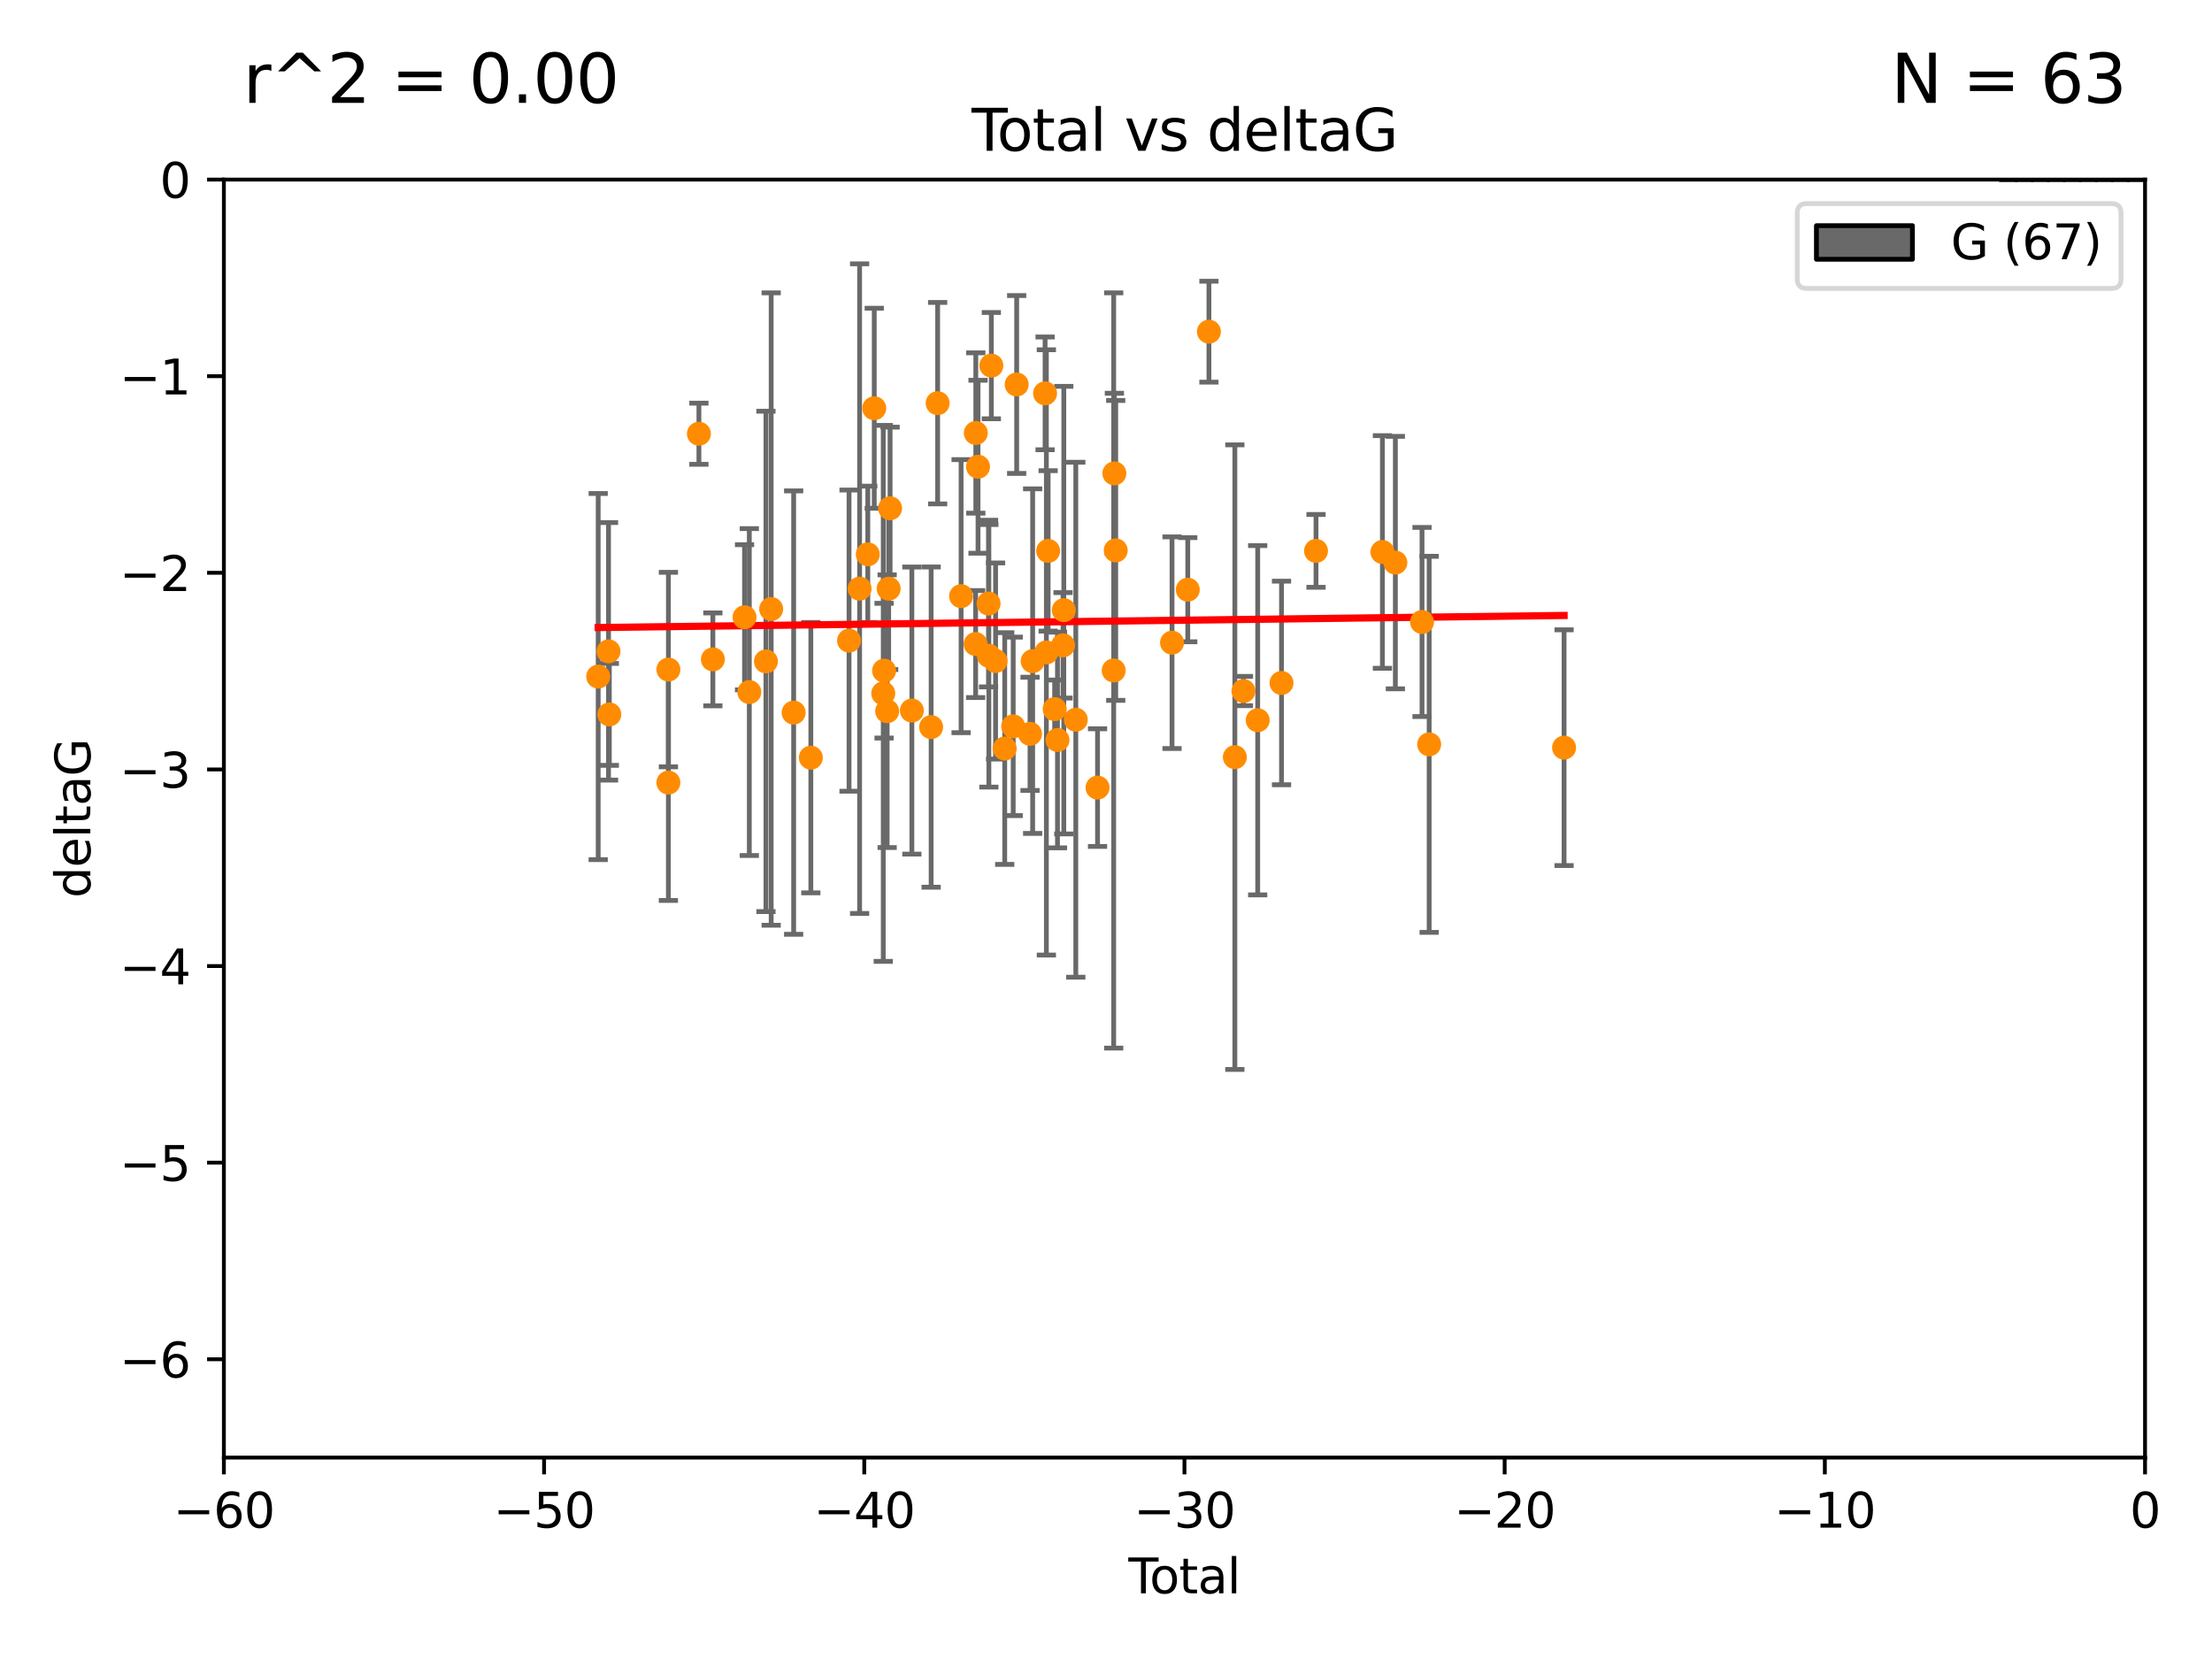 <?xml version="1.0" encoding="utf-8" standalone="no"?>
<!DOCTYPE svg PUBLIC "-//W3C//DTD SVG 1.1//EN"
  "http://www.w3.org/Graphics/SVG/1.1/DTD/svg11.dtd">
<svg xmlns:xlink="http://www.w3.org/1999/xlink" width="460.8pt" height="345.6pt" viewBox="0 0 460.8 345.6" xmlns="http://www.w3.org/2000/svg" version="1.1">
 <defs>
  <style type="text/css">*{stroke-linejoin: round; stroke-linecap: butt}</style>
 </defs>
 <g id="figure_1">
  <g id="patch_1">
   <path d="M 0 345.6 
L 460.8 345.6 
L 460.8 0 
L 0 0 
z
" style="fill: #ffffff"/>
  </g>
  <g id="axes_1">
   <g id="patch_2">
    <path d="M 46.64 303.64 
L 446.85 303.64 
L 446.85 37.411 
L 46.64 37.411 
z
" style="fill: #ffffff"/>
   </g>
   <g id="patch_3">
    <path d="M 416.675 37.411 
L 420.01 37.411 
L 420.01 37.411 
L 416.675 37.411 
z
" clip-path="url(#p32c81d3635)" style="fill: #696969; stroke: #000000; stroke-linejoin: miter"/>
   </g>
   <g id="patch_4">
    <path d="M 420.01 37.411 
L 423.345 37.411 
L 423.345 -1150.379 
L 420.01 -1150.379 
z
" clip-path="url(#p32c81d3635)" style="fill: #696969; stroke: #000000; stroke-linejoin: miter"/>
   </g>
   <g id="patch_5">
    <path d="M 423.345 37.411 
L 426.68 37.411 
L 426.68 -495.046 
L 423.345 -495.046 
z
" clip-path="url(#p32c81d3635)" style="fill: #696969; stroke: #000000; stroke-linejoin: miter"/>
   </g>
   <g id="patch_6">
    <path d="M 426.68 37.411 
L 430.015 37.411 
L 430.015 -249.297 
L 426.68 -249.297 
z
" clip-path="url(#p32c81d3635)" style="fill: #696969; stroke: #000000; stroke-linejoin: miter"/>
   </g>
   <g id="patch_7">
    <path d="M 430.015 37.411 
L 433.35 37.411 
L 433.35 -208.338 
L 430.015 -208.338 
z
" clip-path="url(#p32c81d3635)" style="fill: #696969; stroke: #000000; stroke-linejoin: miter"/>
   </g>
   <g id="patch_8">
    <path d="M 433.35 37.411 
L 436.685 37.411 
L 436.685 -85.464 
L 433.35 -85.464 
z
" clip-path="url(#p32c81d3635)" style="fill: #696969; stroke: #000000; stroke-linejoin: miter"/>
   </g>
   <g id="patch_9">
    <path d="M 436.685 37.411 
L 440.02 37.411 
L 440.02 -126.422 
L 436.685 -126.422 
z
" clip-path="url(#p32c81d3635)" style="fill: #696969; stroke: #000000; stroke-linejoin: miter"/>
   </g>
   <g id="patch_10">
    <path d="M 440.02 37.411 
L 443.355 37.411 
L 443.355 -44.505 
L 440.02 -44.505 
z
" clip-path="url(#p32c81d3635)" style="fill: #696969; stroke: #000000; stroke-linejoin: miter"/>
   </g>
   <g id="patch_11">
    <path d="M 443.355 37.411 
L 446.691 37.411 
L 446.691 -85.464 
L 443.355 -85.464 
z
" clip-path="url(#p32c81d3635)" style="fill: #696969; stroke: #000000; stroke-linejoin: miter"/>
   </g>
   <g id="PathCollection_1">
    <defs>
     <path id="mf6cf3f7c87" d="M 0 1.118 
C 0.297 1.118 0.581 1 0.791 0.791 
C 1 0.581 1.118 0.297 1.118 0 
C 1.118 -0.297 1 -0.581 0.791 -0.791 
C 0.581 -1 0.297 -1.118 0 -1.118 
C -0.297 -1.118 -0.581 -1 -0.791 -0.791 
C -1 -0.581 -1.118 -0.297 -1.118 0 
C -1.118 0.297 -1 0.581 -0.791 0.791 
C -0.581 1 -0.297 1.118 0 1.118 
z
" style="stroke: #ff8c00"/>
    </defs>
    <g clip-path="url(#p32c81d3635)">
     <use xlink:href="#mf6cf3f7c87" x="124.615" y="140.944" style="fill: #ff8c00; stroke: #ff8c00"/>
     <use xlink:href="#mf6cf3f7c87" x="126.767" y="135.686" style="fill: #ff8c00; stroke: #ff8c00"/>
     <use xlink:href="#mf6cf3f7c87" x="126.935" y="148.823" style="fill: #ff8c00; stroke: #ff8c00"/>
     <use xlink:href="#mf6cf3f7c87" x="139.238" y="163.027" style="fill: #ff8c00; stroke: #ff8c00"/>
     <use xlink:href="#mf6cf3f7c87" x="139.241" y="139.482" style="fill: #ff8c00; stroke: #ff8c00"/>
     <use xlink:href="#mf6cf3f7c87" x="145.596" y="90.356" style="fill: #ff8c00; stroke: #ff8c00"/>
     <use xlink:href="#mf6cf3f7c87" x="148.505" y="137.361" style="fill: #ff8c00; stroke: #ff8c00"/>
     <use xlink:href="#mf6cf3f7c87" x="155.1" y="128.589" style="fill: #ff8c00; stroke: #ff8c00"/>
     <use xlink:href="#mf6cf3f7c87" x="156.096" y="144.168" style="fill: #ff8c00; stroke: #ff8c00"/>
     <use xlink:href="#mf6cf3f7c87" x="159.559" y="137.783" style="fill: #ff8c00; stroke: #ff8c00"/>
     <use xlink:href="#mf6cf3f7c87" x="160.651" y="126.872" style="fill: #ff8c00; stroke: #ff8c00"/>
     <use xlink:href="#mf6cf3f7c87" x="165.332" y="148.445" style="fill: #ff8c00; stroke: #ff8c00"/>
     <use xlink:href="#mf6cf3f7c87" x="168.912" y="157.835" style="fill: #ff8c00; stroke: #ff8c00"/>
     <use xlink:href="#mf6cf3f7c87" x="176.872" y="133.454" style="fill: #ff8c00; stroke: #ff8c00"/>
     <use xlink:href="#mf6cf3f7c87" x="179.071" y="122.627" style="fill: #ff8c00; stroke: #ff8c00"/>
     <use xlink:href="#mf6cf3f7c87" x="180.778" y="115.476" style="fill: #ff8c00; stroke: #ff8c00"/>
     <use xlink:href="#mf6cf3f7c87" x="182.122" y="85.045" style="fill: #ff8c00; stroke: #ff8c00"/>
     <use xlink:href="#mf6cf3f7c87" x="183.999" y="144.443" style="fill: #ff8c00; stroke: #ff8c00"/>
     <use xlink:href="#mf6cf3f7c87" x="184.171" y="139.714" style="fill: #ff8c00; stroke: #ff8c00"/>
     <use xlink:href="#mf6cf3f7c87" x="184.812" y="148.158" style="fill: #ff8c00; stroke: #ff8c00"/>
     <use xlink:href="#mf6cf3f7c87" x="185.126" y="122.636" style="fill: #ff8c00; stroke: #ff8c00"/>
     <use xlink:href="#mf6cf3f7c87" x="185.422" y="105.883" style="fill: #ff8c00; stroke: #ff8c00"/>
     <use xlink:href="#mf6cf3f7c87" x="189.957" y="148.023" style="fill: #ff8c00; stroke: #ff8c00"/>
     <use xlink:href="#mf6cf3f7c87" x="193.973" y="151.468" style="fill: #ff8c00; stroke: #ff8c00"/>
     <use xlink:href="#mf6cf3f7c87" x="195.329" y="83.988" style="fill: #ff8c00; stroke: #ff8c00"/>
     <use xlink:href="#mf6cf3f7c87" x="200.215" y="124.187" style="fill: #ff8c00; stroke: #ff8c00"/>
     <use xlink:href="#mf6cf3f7c87" x="203.244" y="134.166" style="fill: #ff8c00; stroke: #ff8c00"/>
     <use xlink:href="#mf6cf3f7c87" x="203.279" y="90.2" style="fill: #ff8c00; stroke: #ff8c00"/>
     <use xlink:href="#mf6cf3f7c87" x="203.742" y="97.228" style="fill: #ff8c00; stroke: #ff8c00"/>
     <use xlink:href="#mf6cf3f7c87" x="205.934" y="125.733" style="fill: #ff8c00; stroke: #ff8c00"/>
     <use xlink:href="#mf6cf3f7c87" x="206" y="136.616" style="fill: #ff8c00; stroke: #ff8c00"/>
     <use xlink:href="#mf6cf3f7c87" x="206.515" y="76.167" style="fill: #ff8c00; stroke: #ff8c00"/>
     <use xlink:href="#mf6cf3f7c87" x="207.399" y="137.699" style="fill: #ff8c00; stroke: #ff8c00"/>
     <use xlink:href="#mf6cf3f7c87" x="209.301" y="155.934" style="fill: #ff8c00; stroke: #ff8c00"/>
     <use xlink:href="#mf6cf3f7c87" x="211.068" y="151.313" style="fill: #ff8c00; stroke: #ff8c00"/>
     <use xlink:href="#mf6cf3f7c87" x="211.791" y="80.094" style="fill: #ff8c00; stroke: #ff8c00"/>
     <use xlink:href="#mf6cf3f7c87" x="214.574" y="152.872" style="fill: #ff8c00; stroke: #ff8c00"/>
     <use xlink:href="#mf6cf3f7c87" x="215.119" y="137.728" style="fill: #ff8c00; stroke: #ff8c00"/>
     <use xlink:href="#mf6cf3f7c87" x="217.709" y="81.947" style="fill: #ff8c00; stroke: #ff8c00"/>
     <use xlink:href="#mf6cf3f7c87" x="217.978" y="135.909" style="fill: #ff8c00; stroke: #ff8c00"/>
     <use xlink:href="#mf6cf3f7c87" x="218.346" y="114.764" style="fill: #ff8c00; stroke: #ff8c00"/>
     <use xlink:href="#mf6cf3f7c87" x="219.703" y="147.722" style="fill: #ff8c00; stroke: #ff8c00"/>
     <use xlink:href="#mf6cf3f7c87" x="220.294" y="154.155" style="fill: #ff8c00; stroke: #ff8c00"/>
     <use xlink:href="#mf6cf3f7c87" x="221.45" y="134.434" style="fill: #ff8c00; stroke: #ff8c00"/>
     <use xlink:href="#mf6cf3f7c87" x="221.608" y="127.102" style="fill: #ff8c00; stroke: #ff8c00"/>
     <use xlink:href="#mf6cf3f7c87" x="224.109" y="149.934" style="fill: #ff8c00; stroke: #ff8c00"/>
     <use xlink:href="#mf6cf3f7c87" x="228.638" y="164.072" style="fill: #ff8c00; stroke: #ff8c00"/>
     <use xlink:href="#mf6cf3f7c87" x="232.003" y="139.672" style="fill: #ff8c00; stroke: #ff8c00"/>
     <use xlink:href="#mf6cf3f7c87" x="232.144" y="98.614" style="fill: #ff8c00; stroke: #ff8c00"/>
     <use xlink:href="#mf6cf3f7c87" x="232.427" y="114.66" style="fill: #ff8c00; stroke: #ff8c00"/>
     <use xlink:href="#mf6cf3f7c87" x="244.154" y="133.882" style="fill: #ff8c00; stroke: #ff8c00"/>
     <use xlink:href="#mf6cf3f7c87" x="247.434" y="122.845" style="fill: #ff8c00; stroke: #ff8c00"/>
     <use xlink:href="#mf6cf3f7c87" x="251.841" y="69.093" style="fill: #ff8c00; stroke: #ff8c00"/>
     <use xlink:href="#mf6cf3f7c87" x="257.243" y="157.729" style="fill: #ff8c00; stroke: #ff8c00"/>
     <use xlink:href="#mf6cf3f7c87" x="259.034" y="143.954" style="fill: #ff8c00; stroke: #ff8c00"/>
     <use xlink:href="#mf6cf3f7c87" x="262.001" y="150.038" style="fill: #ff8c00; stroke: #ff8c00"/>
     <use xlink:href="#mf6cf3f7c87" x="266.964" y="142.274" style="fill: #ff8c00; stroke: #ff8c00"/>
     <use xlink:href="#mf6cf3f7c87" x="274.148" y="114.763" style="fill: #ff8c00; stroke: #ff8c00"/>
     <use xlink:href="#mf6cf3f7c87" x="287.981" y="114.987" style="fill: #ff8c00; stroke: #ff8c00"/>
     <use xlink:href="#mf6cf3f7c87" x="290.681" y="117.198" style="fill: #ff8c00; stroke: #ff8c00"/>
     <use xlink:href="#mf6cf3f7c87" x="296.234" y="129.571" style="fill: #ff8c00; stroke: #ff8c00"/>
     <use xlink:href="#mf6cf3f7c87" x="297.72" y="155.059" style="fill: #ff8c00; stroke: #ff8c00"/>
     <use xlink:href="#mf6cf3f7c87" x="325.824" y="155.752" style="fill: #ff8c00; stroke: #ff8c00"/>
    </g>
   </g>
   <g id="matplotlib.axis_1">
    <g id="xtick_1">
     <g id="line2d_1">
      <defs>
       <path id="m89ce01f55c" d="M 0 0 
L 0 3.5 
" style="stroke: #000000; stroke-width: 0.8"/>
      </defs>
      <g>
       <use xlink:href="#m89ce01f55c" x="46.64" y="303.64" style="stroke: #000000; stroke-width: 0.8"/>
      </g>
     </g>
     <g id="text_1">
      <!-- −60 -->
      <g transform="translate(36.088 318.238)scale(0.1 -0.1)">
       <defs>
        <path id="DejaVuSans-2212" d="M 678 2272 
L 4684 2272 
L 4684 1741 
L 678 1741 
L 678 2272 
z
" transform="scale(0.016)"/>
        <path id="DejaVuSans-36" d="M 2113 2584 
Q 1688 2584 1439 2293 
Q 1191 2003 1191 1497 
Q 1191 994 1439 701 
Q 1688 409 2113 409 
Q 2538 409 2786 701 
Q 3034 994 3034 1497 
Q 3034 2003 2786 2293 
Q 2538 2584 2113 2584 
z
M 3366 4563 
L 3366 3988 
Q 3128 4100 2886 4159 
Q 2644 4219 2406 4219 
Q 1781 4219 1451 3797 
Q 1122 3375 1075 2522 
Q 1259 2794 1537 2939 
Q 1816 3084 2150 3084 
Q 2853 3084 3261 2657 
Q 3669 2231 3669 1497 
Q 3669 778 3244 343 
Q 2819 -91 2113 -91 
Q 1303 -91 875 529 
Q 447 1150 447 2328 
Q 447 3434 972 4092 
Q 1497 4750 2381 4750 
Q 2619 4750 2861 4703 
Q 3103 4656 3366 4563 
z
" transform="scale(0.016)"/>
        <path id="DejaVuSans-30" d="M 2034 4250 
Q 1547 4250 1301 3770 
Q 1056 3291 1056 2328 
Q 1056 1369 1301 889 
Q 1547 409 2034 409 
Q 2525 409 2770 889 
Q 3016 1369 3016 2328 
Q 3016 3291 2770 3770 
Q 2525 4250 2034 4250 
z
M 2034 4750 
Q 2819 4750 3233 4129 
Q 3647 3509 3647 2328 
Q 3647 1150 3233 529 
Q 2819 -91 2034 -91 
Q 1250 -91 836 529 
Q 422 1150 422 2328 
Q 422 3509 836 4129 
Q 1250 4750 2034 4750 
z
" transform="scale(0.016)"/>
       </defs>
       <use xlink:href="#DejaVuSans-2212"/>
       <use xlink:href="#DejaVuSans-36" x="83.789"/>
       <use xlink:href="#DejaVuSans-30" x="147.412"/>
      </g>
     </g>
    </g>
    <g id="xtick_2">
     <g id="line2d_2">
      <g>
       <use xlink:href="#m89ce01f55c" x="113.342" y="303.64" style="stroke: #000000; stroke-width: 0.8"/>
      </g>
     </g>
     <g id="text_2">
      <!-- −50 -->
      <g transform="translate(102.789 318.238)scale(0.1 -0.1)">
       <defs>
        <path id="DejaVuSans-35" d="M 691 4666 
L 3169 4666 
L 3169 4134 
L 1269 4134 
L 1269 2991 
Q 1406 3038 1543 3061 
Q 1681 3084 1819 3084 
Q 2600 3084 3056 2656 
Q 3513 2228 3513 1497 
Q 3513 744 3044 326 
Q 2575 -91 1722 -91 
Q 1428 -91 1123 -41 
Q 819 9 494 109 
L 494 744 
Q 775 591 1075 516 
Q 1375 441 1709 441 
Q 2250 441 2565 725 
Q 2881 1009 2881 1497 
Q 2881 1984 2565 2268 
Q 2250 2553 1709 2553 
Q 1456 2553 1204 2497 
Q 953 2441 691 2322 
L 691 4666 
z
" transform="scale(0.016)"/>
       </defs>
       <use xlink:href="#DejaVuSans-2212"/>
       <use xlink:href="#DejaVuSans-35" x="83.789"/>
       <use xlink:href="#DejaVuSans-30" x="147.412"/>
      </g>
     </g>
    </g>
    <g id="xtick_3">
     <g id="line2d_3">
      <g>
       <use xlink:href="#m89ce01f55c" x="180.043" y="303.64" style="stroke: #000000; stroke-width: 0.8"/>
      </g>
     </g>
     <g id="text_3">
      <!-- −40 -->
      <g transform="translate(169.491 318.238)scale(0.1 -0.1)">
       <defs>
        <path id="DejaVuSans-34" d="M 2419 4116 
L 825 1625 
L 2419 1625 
L 2419 4116 
z
M 2253 4666 
L 3047 4666 
L 3047 1625 
L 3713 1625 
L 3713 1100 
L 3047 1100 
L 3047 0 
L 2419 0 
L 2419 1100 
L 313 1100 
L 313 1709 
L 2253 4666 
z
" transform="scale(0.016)"/>
       </defs>
       <use xlink:href="#DejaVuSans-2212"/>
       <use xlink:href="#DejaVuSans-34" x="83.789"/>
       <use xlink:href="#DejaVuSans-30" x="147.412"/>
      </g>
     </g>
    </g>
    <g id="xtick_4">
     <g id="line2d_4">
      <g>
       <use xlink:href="#m89ce01f55c" x="246.745" y="303.64" style="stroke: #000000; stroke-width: 0.8"/>
      </g>
     </g>
     <g id="text_4">
      <!-- −30 -->
      <g transform="translate(236.193 318.238)scale(0.1 -0.1)">
       <defs>
        <path id="DejaVuSans-33" d="M 2597 2516 
Q 3050 2419 3304 2112 
Q 3559 1806 3559 1356 
Q 3559 666 3084 287 
Q 2609 -91 1734 -91 
Q 1441 -91 1130 -33 
Q 819 25 488 141 
L 488 750 
Q 750 597 1062 519 
Q 1375 441 1716 441 
Q 2309 441 2620 675 
Q 2931 909 2931 1356 
Q 2931 1769 2642 2001 
Q 2353 2234 1838 2234 
L 1294 2234 
L 1294 2753 
L 1863 2753 
Q 2328 2753 2575 2939 
Q 2822 3125 2822 3475 
Q 2822 3834 2567 4026 
Q 2313 4219 1838 4219 
Q 1578 4219 1281 4162 
Q 984 4106 628 3988 
L 628 4550 
Q 988 4650 1302 4700 
Q 1616 4750 1894 4750 
Q 2613 4750 3031 4423 
Q 3450 4097 3450 3541 
Q 3450 3153 3228 2886 
Q 3006 2619 2597 2516 
z
" transform="scale(0.016)"/>
       </defs>
       <use xlink:href="#DejaVuSans-2212"/>
       <use xlink:href="#DejaVuSans-33" x="83.789"/>
       <use xlink:href="#DejaVuSans-30" x="147.412"/>
      </g>
     </g>
    </g>
    <g id="xtick_5">
     <g id="line2d_5">
      <g>
       <use xlink:href="#m89ce01f55c" x="313.447" y="303.64" style="stroke: #000000; stroke-width: 0.8"/>
      </g>
     </g>
     <g id="text_5">
      <!-- −20 -->
      <g transform="translate(302.894 318.238)scale(0.1 -0.1)">
       <defs>
        <path id="DejaVuSans-32" d="M 1228 531 
L 3431 531 
L 3431 0 
L 469 0 
L 469 531 
Q 828 903 1448 1529 
Q 2069 2156 2228 2338 
Q 2531 2678 2651 2914 
Q 2772 3150 2772 3378 
Q 2772 3750 2511 3984 
Q 2250 4219 1831 4219 
Q 1534 4219 1204 4116 
Q 875 4013 500 3803 
L 500 4441 
Q 881 4594 1212 4672 
Q 1544 4750 1819 4750 
Q 2544 4750 2975 4387 
Q 3406 4025 3406 3419 
Q 3406 3131 3298 2873 
Q 3191 2616 2906 2266 
Q 2828 2175 2409 1742 
Q 1991 1309 1228 531 
z
" transform="scale(0.016)"/>
       </defs>
       <use xlink:href="#DejaVuSans-2212"/>
       <use xlink:href="#DejaVuSans-32" x="83.789"/>
       <use xlink:href="#DejaVuSans-30" x="147.412"/>
      </g>
     </g>
    </g>
    <g id="xtick_6">
     <g id="line2d_6">
      <g>
       <use xlink:href="#m89ce01f55c" x="380.148" y="303.64" style="stroke: #000000; stroke-width: 0.8"/>
      </g>
     </g>
     <g id="text_6">
      <!-- −10 -->
      <g transform="translate(369.596 318.238)scale(0.1 -0.1)">
       <defs>
        <path id="DejaVuSans-31" d="M 794 531 
L 1825 531 
L 1825 4091 
L 703 3866 
L 703 4441 
L 1819 4666 
L 2450 4666 
L 2450 531 
L 3481 531 
L 3481 0 
L 794 0 
L 794 531 
z
" transform="scale(0.016)"/>
       </defs>
       <use xlink:href="#DejaVuSans-2212"/>
       <use xlink:href="#DejaVuSans-31" x="83.789"/>
       <use xlink:href="#DejaVuSans-30" x="147.412"/>
      </g>
     </g>
    </g>
    <g id="xtick_7">
     <g id="line2d_7">
      <g>
       <use xlink:href="#m89ce01f55c" x="446.85" y="303.64" style="stroke: #000000; stroke-width: 0.8"/>
      </g>
     </g>
     <g id="text_7">
      <!-- 0 -->
      <g transform="translate(443.669 318.238)scale(0.1 -0.1)">
       <use xlink:href="#DejaVuSans-30"/>
      </g>
     </g>
    </g>
    <g id="text_8">
     <!-- Total -->
     <g transform="translate(235.068 331.917)scale(0.1 -0.1)">
      <defs>
       <path id="DejaVuSans-54" d="M -19 4666 
L 3928 4666 
L 3928 4134 
L 2272 4134 
L 2272 0 
L 1638 0 
L 1638 4134 
L -19 4134 
L -19 4666 
z
" transform="scale(0.016)"/>
       <path id="DejaVuSans-6f" d="M 1959 3097 
Q 1497 3097 1228 2736 
Q 959 2375 959 1747 
Q 959 1119 1226 758 
Q 1494 397 1959 397 
Q 2419 397 2687 759 
Q 2956 1122 2956 1747 
Q 2956 2369 2687 2733 
Q 2419 3097 1959 3097 
z
M 1959 3584 
Q 2709 3584 3137 3096 
Q 3566 2609 3566 1747 
Q 3566 888 3137 398 
Q 2709 -91 1959 -91 
Q 1206 -91 779 398 
Q 353 888 353 1747 
Q 353 2609 779 3096 
Q 1206 3584 1959 3584 
z
" transform="scale(0.016)"/>
       <path id="DejaVuSans-74" d="M 1172 4494 
L 1172 3500 
L 2356 3500 
L 2356 3053 
L 1172 3053 
L 1172 1153 
Q 1172 725 1289 603 
Q 1406 481 1766 481 
L 2356 481 
L 2356 0 
L 1766 0 
Q 1100 0 847 248 
Q 594 497 594 1153 
L 594 3053 
L 172 3053 
L 172 3500 
L 594 3500 
L 594 4494 
L 1172 4494 
z
" transform="scale(0.016)"/>
       <path id="DejaVuSans-61" d="M 2194 1759 
Q 1497 1759 1228 1600 
Q 959 1441 959 1056 
Q 959 750 1161 570 
Q 1363 391 1709 391 
Q 2188 391 2477 730 
Q 2766 1069 2766 1631 
L 2766 1759 
L 2194 1759 
z
M 3341 1997 
L 3341 0 
L 2766 0 
L 2766 531 
Q 2569 213 2275 61 
Q 1981 -91 1556 -91 
Q 1019 -91 701 211 
Q 384 513 384 1019 
Q 384 1609 779 1909 
Q 1175 2209 1959 2209 
L 2766 2209 
L 2766 2266 
Q 2766 2663 2505 2880 
Q 2244 3097 1772 3097 
Q 1472 3097 1187 3025 
Q 903 2953 641 2809 
L 641 3341 
Q 956 3463 1253 3523 
Q 1550 3584 1831 3584 
Q 2591 3584 2966 3190 
Q 3341 2797 3341 1997 
z
" transform="scale(0.016)"/>
       <path id="DejaVuSans-6c" d="M 603 4863 
L 1178 4863 
L 1178 0 
L 603 0 
L 603 4863 
z
" transform="scale(0.016)"/>
      </defs>
      <use xlink:href="#DejaVuSans-54"/>
      <use xlink:href="#DejaVuSans-6f" x="44.084"/>
      <use xlink:href="#DejaVuSans-74" x="105.266"/>
      <use xlink:href="#DejaVuSans-61" x="144.475"/>
      <use xlink:href="#DejaVuSans-6c" x="205.754"/>
     </g>
    </g>
   </g>
   <g id="matplotlib.axis_2">
    <g id="ytick_1">
     <g id="line2d_8">
      <defs>
       <path id="m7cd9b6b63f" d="M 0 0 
L -3.5 0 
" style="stroke: #000000; stroke-width: 0.8"/>
      </defs>
      <g>
       <use xlink:href="#m7cd9b6b63f" x="46.64" y="283.161" style="stroke: #000000; stroke-width: 0.8"/>
      </g>
     </g>
     <g id="text_9">
      <!-- −6 -->
      <g transform="translate(24.898 286.96)scale(0.1 -0.1)">
       <use xlink:href="#DejaVuSans-2212"/>
       <use xlink:href="#DejaVuSans-36" x="83.789"/>
      </g>
     </g>
    </g>
    <g id="ytick_2">
     <g id="line2d_9">
      <g>
       <use xlink:href="#m7cd9b6b63f" x="46.64" y="242.203" style="stroke: #000000; stroke-width: 0.8"/>
      </g>
     </g>
     <g id="text_10">
      <!-- −5 -->
      <g transform="translate(24.898 246.002)scale(0.1 -0.1)">
       <use xlink:href="#DejaVuSans-2212"/>
       <use xlink:href="#DejaVuSans-35" x="83.789"/>
      </g>
     </g>
    </g>
    <g id="ytick_3">
     <g id="line2d_10">
      <g>
       <use xlink:href="#m7cd9b6b63f" x="46.64" y="201.244" style="stroke: #000000; stroke-width: 0.8"/>
      </g>
     </g>
     <g id="text_11">
      <!-- −4 -->
      <g transform="translate(24.898 205.044)scale(0.1 -0.1)">
       <use xlink:href="#DejaVuSans-2212"/>
       <use xlink:href="#DejaVuSans-34" x="83.789"/>
      </g>
     </g>
    </g>
    <g id="ytick_4">
     <g id="line2d_11">
      <g>
       <use xlink:href="#m7cd9b6b63f" x="46.64" y="160.286" style="stroke: #000000; stroke-width: 0.8"/>
      </g>
     </g>
     <g id="text_12">
      <!-- −3 -->
      <g transform="translate(24.898 164.085)scale(0.1 -0.1)">
       <use xlink:href="#DejaVuSans-2212"/>
       <use xlink:href="#DejaVuSans-33" x="83.789"/>
      </g>
     </g>
    </g>
    <g id="ytick_5">
     <g id="line2d_12">
      <g>
       <use xlink:href="#m7cd9b6b63f" x="46.64" y="119.328" style="stroke: #000000; stroke-width: 0.8"/>
      </g>
     </g>
     <g id="text_13">
      <!-- −2 -->
      <g transform="translate(24.898 123.127)scale(0.1 -0.1)">
       <use xlink:href="#DejaVuSans-2212"/>
       <use xlink:href="#DejaVuSans-32" x="83.789"/>
      </g>
     </g>
    </g>
    <g id="ytick_6">
     <g id="line2d_13">
      <g>
       <use xlink:href="#m7cd9b6b63f" x="46.64" y="78.369" style="stroke: #000000; stroke-width: 0.8"/>
      </g>
     </g>
     <g id="text_14">
      <!-- −1 -->
      <g transform="translate(24.898 82.169)scale(0.1 -0.1)">
       <use xlink:href="#DejaVuSans-2212"/>
       <use xlink:href="#DejaVuSans-31" x="83.789"/>
      </g>
     </g>
    </g>
    <g id="ytick_7">
     <g id="line2d_14">
      <g>
       <use xlink:href="#m7cd9b6b63f" x="46.64" y="37.411" style="stroke: #000000; stroke-width: 0.8"/>
      </g>
     </g>
     <g id="text_15">
      <!-- 0 -->
      <g transform="translate(33.278 41.21)scale(0.1 -0.1)">
       <use xlink:href="#DejaVuSans-30"/>
      </g>
     </g>
    </g>
    <g id="text_16">
     <!-- deltaG -->
     <g transform="translate(18.818 187.064)rotate(-90)scale(0.1 -0.1)">
      <defs>
       <path id="DejaVuSans-64" d="M 2906 2969 
L 2906 4863 
L 3481 4863 
L 3481 0 
L 2906 0 
L 2906 525 
Q 2725 213 2448 61 
Q 2172 -91 1784 -91 
Q 1150 -91 751 415 
Q 353 922 353 1747 
Q 353 2572 751 3078 
Q 1150 3584 1784 3584 
Q 2172 3584 2448 3432 
Q 2725 3281 2906 2969 
z
M 947 1747 
Q 947 1113 1208 752 
Q 1469 391 1925 391 
Q 2381 391 2643 752 
Q 2906 1113 2906 1747 
Q 2906 2381 2643 2742 
Q 2381 3103 1925 3103 
Q 1469 3103 1208 2742 
Q 947 2381 947 1747 
z
" transform="scale(0.016)"/>
       <path id="DejaVuSans-65" d="M 3597 1894 
L 3597 1613 
L 953 1613 
Q 991 1019 1311 708 
Q 1631 397 2203 397 
Q 2534 397 2845 478 
Q 3156 559 3463 722 
L 3463 178 
Q 3153 47 2828 -22 
Q 2503 -91 2169 -91 
Q 1331 -91 842 396 
Q 353 884 353 1716 
Q 353 2575 817 3079 
Q 1281 3584 2069 3584 
Q 2775 3584 3186 3129 
Q 3597 2675 3597 1894 
z
M 3022 2063 
Q 3016 2534 2758 2815 
Q 2500 3097 2075 3097 
Q 1594 3097 1305 2825 
Q 1016 2553 972 2059 
L 3022 2063 
z
" transform="scale(0.016)"/>
       <path id="DejaVuSans-47" d="M 3809 666 
L 3809 1919 
L 2778 1919 
L 2778 2438 
L 4434 2438 
L 4434 434 
Q 4069 175 3628 42 
Q 3188 -91 2688 -91 
Q 1594 -91 976 548 
Q 359 1188 359 2328 
Q 359 3472 976 4111 
Q 1594 4750 2688 4750 
Q 3144 4750 3555 4637 
Q 3966 4525 4313 4306 
L 4313 3634 
Q 3963 3931 3569 4081 
Q 3175 4231 2741 4231 
Q 1884 4231 1454 3753 
Q 1025 3275 1025 2328 
Q 1025 1384 1454 906 
Q 1884 428 2741 428 
Q 3075 428 3337 486 
Q 3600 544 3809 666 
z
" transform="scale(0.016)"/>
      </defs>
      <use xlink:href="#DejaVuSans-64"/>
      <use xlink:href="#DejaVuSans-65" x="63.477"/>
      <use xlink:href="#DejaVuSans-6c" x="125"/>
      <use xlink:href="#DejaVuSans-74" x="152.783"/>
      <use xlink:href="#DejaVuSans-61" x="191.992"/>
      <use xlink:href="#DejaVuSans-47" x="253.271"/>
     </g>
    </g>
   </g>
   <g id="LineCollection_1">
    <path d="M 124.615 179.078 
L 124.615 102.809 
" clip-path="url(#p32c81d3635)" style="fill: none; stroke: #696969"/>
    <path d="M 126.767 162.509 
L 126.767 108.863 
" clip-path="url(#p32c81d3635)" style="fill: none; stroke: #696969"/>
    <path d="M 126.935 159.438 
L 126.935 138.209 
" clip-path="url(#p32c81d3635)" style="fill: none; stroke: #696969"/>
    <path d="M 139.238 187.583 
L 139.238 138.47 
" clip-path="url(#p32c81d3635)" style="fill: none; stroke: #696969"/>
    <path d="M 139.241 159.744 
L 139.241 119.221 
" clip-path="url(#p32c81d3635)" style="fill: none; stroke: #696969"/>
    <path d="M 145.596 96.725 
L 145.596 83.987 
" clip-path="url(#p32c81d3635)" style="fill: none; stroke: #696969"/>
    <path d="M 148.505 147.037 
L 148.505 127.686 
" clip-path="url(#p32c81d3635)" style="fill: none; stroke: #696969"/>
    <path d="M 155.1 143.707 
L 155.1 113.471 
" clip-path="url(#p32c81d3635)" style="fill: none; stroke: #696969"/>
    <path d="M 156.096 178.218 
L 156.096 110.118 
" clip-path="url(#p32c81d3635)" style="fill: none; stroke: #696969"/>
    <path d="M 159.559 189.901 
L 159.559 85.666 
" clip-path="url(#p32c81d3635)" style="fill: none; stroke: #696969"/>
    <path d="M 160.651 192.742 
L 160.651 61.003 
" clip-path="url(#p32c81d3635)" style="fill: none; stroke: #696969"/>
    <path d="M 165.332 194.63 
L 165.332 102.261 
" clip-path="url(#p32c81d3635)" style="fill: none; stroke: #696969"/>
    <path d="M 168.912 185.993 
L 168.912 129.677 
" clip-path="url(#p32c81d3635)" style="fill: none; stroke: #696969"/>
    <path d="M 176.872 164.824 
L 176.872 102.083 
" clip-path="url(#p32c81d3635)" style="fill: none; stroke: #696969"/>
    <path d="M 179.071 190.293 
L 179.071 54.962 
" clip-path="url(#p32c81d3635)" style="fill: none; stroke: #696969"/>
    <path d="M 180.778 129.683 
L 180.778 101.27 
" clip-path="url(#p32c81d3635)" style="fill: none; stroke: #696969"/>
    <path d="M 182.122 105.878 
L 182.122 64.213 
" clip-path="url(#p32c81d3635)" style="fill: none; stroke: #696969"/>
    <path d="M 183.999 200.27 
L 183.999 88.616 
" clip-path="url(#p32c81d3635)" style="fill: none; stroke: #696969"/>
    <path d="M 184.171 153.746 
L 184.171 125.683 
" clip-path="url(#p32c81d3635)" style="fill: none; stroke: #696969"/>
    <path d="M 184.812 176.564 
L 184.812 119.753 
" clip-path="url(#p32c81d3635)" style="fill: none; stroke: #696969"/>
    <path d="M 185.126 139.478 
L 185.126 105.794 
" clip-path="url(#p32c81d3635)" style="fill: none; stroke: #696969"/>
    <path d="M 185.422 122.782 
L 185.422 88.984 
" clip-path="url(#p32c81d3635)" style="fill: none; stroke: #696969"/>
    <path d="M 189.957 177.922 
L 189.957 118.123 
" clip-path="url(#p32c81d3635)" style="fill: none; stroke: #696969"/>
    <path d="M 193.973 184.823 
L 193.973 118.113 
" clip-path="url(#p32c81d3635)" style="fill: none; stroke: #696969"/>
    <path d="M 195.329 104.967 
L 195.329 63.009 
" clip-path="url(#p32c81d3635)" style="fill: none; stroke: #696969"/>
    <path d="M 200.215 152.628 
L 200.215 95.746 
" clip-path="url(#p32c81d3635)" style="fill: none; stroke: #696969"/>
    <path d="M 203.244 145.313 
L 203.244 123.019 
" clip-path="url(#p32c81d3635)" style="fill: none; stroke: #696969"/>
    <path d="M 203.279 106.903 
L 203.279 73.497 
" clip-path="url(#p32c81d3635)" style="fill: none; stroke: #696969"/>
    <path d="M 203.742 115.243 
L 203.742 79.213 
" clip-path="url(#p32c81d3635)" style="fill: none; stroke: #696969"/>
    <path d="M 205.934 143.096 
L 205.934 108.37 
" clip-path="url(#p32c81d3635)" style="fill: none; stroke: #696969"/>
    <path d="M 206 163.967 
L 206 109.266 
" clip-path="url(#p32c81d3635)" style="fill: none; stroke: #696969"/>
    <path d="M 206.515 87.237 
L 206.515 65.098 
" clip-path="url(#p32c81d3635)" style="fill: none; stroke: #696969"/>
    <path d="M 207.399 158.129 
L 207.399 117.269 
" clip-path="url(#p32c81d3635)" style="fill: none; stroke: #696969"/>
    <path d="M 209.301 180.07 
L 209.301 131.798 
" clip-path="url(#p32c81d3635)" style="fill: none; stroke: #696969"/>
    <path d="M 211.068 169.905 
L 211.068 132.721 
" clip-path="url(#p32c81d3635)" style="fill: none; stroke: #696969"/>
    <path d="M 211.791 98.622 
L 211.791 61.566 
" clip-path="url(#p32c81d3635)" style="fill: none; stroke: #696969"/>
    <path d="M 214.574 164.666 
L 214.574 141.078 
" clip-path="url(#p32c81d3635)" style="fill: none; stroke: #696969"/>
    <path d="M 215.119 173.618 
L 215.119 101.837 
" clip-path="url(#p32c81d3635)" style="fill: none; stroke: #696969"/>
    <path d="M 217.709 93.693 
L 217.709 70.2 
" clip-path="url(#p32c81d3635)" style="fill: none; stroke: #696969"/>
    <path d="M 217.978 198.955 
L 217.978 72.863 
" clip-path="url(#p32c81d3635)" style="fill: none; stroke: #696969"/>
    <path d="M 218.346 131.471 
L 218.346 98.056 
" clip-path="url(#p32c81d3635)" style="fill: none; stroke: #696969"/>
    <path d="M 219.703 153.777 
L 219.703 141.666 
" clip-path="url(#p32c81d3635)" style="fill: none; stroke: #696969"/>
    <path d="M 220.294 176.624 
L 220.294 131.685 
" clip-path="url(#p32c81d3635)" style="fill: none; stroke: #696969"/>
    <path d="M 221.45 145.417 
L 221.45 123.45 
" clip-path="url(#p32c81d3635)" style="fill: none; stroke: #696969"/>
    <path d="M 221.608 173.719 
L 221.608 80.484 
" clip-path="url(#p32c81d3635)" style="fill: none; stroke: #696969"/>
    <path d="M 224.109 203.572 
L 224.109 96.296 
" clip-path="url(#p32c81d3635)" style="fill: none; stroke: #696969"/>
    <path d="M 228.638 176.324 
L 228.638 151.82 
" clip-path="url(#p32c81d3635)" style="fill: none; stroke: #696969"/>
    <path d="M 232.003 218.336 
L 232.003 61.008 
" clip-path="url(#p32c81d3635)" style="fill: none; stroke: #696969"/>
    <path d="M 232.144 115.307 
L 232.144 81.922 
" clip-path="url(#p32c81d3635)" style="fill: none; stroke: #696969"/>
    <path d="M 232.427 145.895 
L 232.427 83.425 
" clip-path="url(#p32c81d3635)" style="fill: none; stroke: #696969"/>
    <path d="M 244.154 155.925 
L 244.154 111.839 
" clip-path="url(#p32c81d3635)" style="fill: none; stroke: #696969"/>
    <path d="M 247.434 133.693 
L 247.434 111.996 
" clip-path="url(#p32c81d3635)" style="fill: none; stroke: #696969"/>
    <path d="M 251.841 79.606 
L 251.841 58.581 
" clip-path="url(#p32c81d3635)" style="fill: none; stroke: #696969"/>
    <path d="M 257.243 222.785 
L 257.243 92.673 
" clip-path="url(#p32c81d3635)" style="fill: none; stroke: #696969"/>
    <path d="M 259.034 147.011 
L 259.034 140.897 
" clip-path="url(#p32c81d3635)" style="fill: none; stroke: #696969"/>
    <path d="M 262.001 186.421 
L 262.001 113.654 
" clip-path="url(#p32c81d3635)" style="fill: none; stroke: #696969"/>
    <path d="M 266.964 163.48 
L 266.964 121.068 
" clip-path="url(#p32c81d3635)" style="fill: none; stroke: #696969"/>
    <path d="M 274.148 122.348 
L 274.148 107.178 
" clip-path="url(#p32c81d3635)" style="fill: none; stroke: #696969"/>
    <path d="M 287.981 139.218 
L 287.981 90.757 
" clip-path="url(#p32c81d3635)" style="fill: none; stroke: #696969"/>
    <path d="M 290.681 143.493 
L 290.681 90.904 
" clip-path="url(#p32c81d3635)" style="fill: none; stroke: #696969"/>
    <path d="M 296.234 149.267 
L 296.234 109.876 
" clip-path="url(#p32c81d3635)" style="fill: none; stroke: #696969"/>
    <path d="M 297.72 194.233 
L 297.72 115.886 
" clip-path="url(#p32c81d3635)" style="fill: none; stroke: #696969"/>
    <path d="M 325.824 180.306 
L 325.824 131.198 
" clip-path="url(#p32c81d3635)" style="fill: none; stroke: #696969"/>
   </g>
   <g id="line2d_15">
    <defs>
     <path id="m155947c757" d="M 2 0 
L -2 -0 
" style="stroke: #696969"/>
    </defs>
    <g clip-path="url(#p32c81d3635)">
     <use xlink:href="#m155947c757" x="124.615" y="179.078" style="fill: #696969; stroke: #696969"/>
     <use xlink:href="#m155947c757" x="126.767" y="162.509" style="fill: #696969; stroke: #696969"/>
     <use xlink:href="#m155947c757" x="126.935" y="159.438" style="fill: #696969; stroke: #696969"/>
     <use xlink:href="#m155947c757" x="139.238" y="187.583" style="fill: #696969; stroke: #696969"/>
     <use xlink:href="#m155947c757" x="139.241" y="159.744" style="fill: #696969; stroke: #696969"/>
     <use xlink:href="#m155947c757" x="145.596" y="96.725" style="fill: #696969; stroke: #696969"/>
     <use xlink:href="#m155947c757" x="148.505" y="147.037" style="fill: #696969; stroke: #696969"/>
     <use xlink:href="#m155947c757" x="155.1" y="143.707" style="fill: #696969; stroke: #696969"/>
     <use xlink:href="#m155947c757" x="156.096" y="178.218" style="fill: #696969; stroke: #696969"/>
     <use xlink:href="#m155947c757" x="159.559" y="189.901" style="fill: #696969; stroke: #696969"/>
     <use xlink:href="#m155947c757" x="160.651" y="192.742" style="fill: #696969; stroke: #696969"/>
     <use xlink:href="#m155947c757" x="165.332" y="194.63" style="fill: #696969; stroke: #696969"/>
     <use xlink:href="#m155947c757" x="168.912" y="185.993" style="fill: #696969; stroke: #696969"/>
     <use xlink:href="#m155947c757" x="176.872" y="164.824" style="fill: #696969; stroke: #696969"/>
     <use xlink:href="#m155947c757" x="179.071" y="190.293" style="fill: #696969; stroke: #696969"/>
     <use xlink:href="#m155947c757" x="180.778" y="129.683" style="fill: #696969; stroke: #696969"/>
     <use xlink:href="#m155947c757" x="182.122" y="105.878" style="fill: #696969; stroke: #696969"/>
     <use xlink:href="#m155947c757" x="183.999" y="200.27" style="fill: #696969; stroke: #696969"/>
     <use xlink:href="#m155947c757" x="184.171" y="153.746" style="fill: #696969; stroke: #696969"/>
     <use xlink:href="#m155947c757" x="184.812" y="176.564" style="fill: #696969; stroke: #696969"/>
     <use xlink:href="#m155947c757" x="185.126" y="139.478" style="fill: #696969; stroke: #696969"/>
     <use xlink:href="#m155947c757" x="185.422" y="122.782" style="fill: #696969; stroke: #696969"/>
     <use xlink:href="#m155947c757" x="189.957" y="177.922" style="fill: #696969; stroke: #696969"/>
     <use xlink:href="#m155947c757" x="193.973" y="184.823" style="fill: #696969; stroke: #696969"/>
     <use xlink:href="#m155947c757" x="195.329" y="104.967" style="fill: #696969; stroke: #696969"/>
     <use xlink:href="#m155947c757" x="200.215" y="152.628" style="fill: #696969; stroke: #696969"/>
     <use xlink:href="#m155947c757" x="203.244" y="145.313" style="fill: #696969; stroke: #696969"/>
     <use xlink:href="#m155947c757" x="203.279" y="106.903" style="fill: #696969; stroke: #696969"/>
     <use xlink:href="#m155947c757" x="203.742" y="115.243" style="fill: #696969; stroke: #696969"/>
     <use xlink:href="#m155947c757" x="205.934" y="143.096" style="fill: #696969; stroke: #696969"/>
     <use xlink:href="#m155947c757" x="206" y="163.967" style="fill: #696969; stroke: #696969"/>
     <use xlink:href="#m155947c757" x="206.515" y="87.237" style="fill: #696969; stroke: #696969"/>
     <use xlink:href="#m155947c757" x="207.399" y="158.129" style="fill: #696969; stroke: #696969"/>
     <use xlink:href="#m155947c757" x="209.301" y="180.07" style="fill: #696969; stroke: #696969"/>
     <use xlink:href="#m155947c757" x="211.068" y="169.905" style="fill: #696969; stroke: #696969"/>
     <use xlink:href="#m155947c757" x="211.791" y="98.622" style="fill: #696969; stroke: #696969"/>
     <use xlink:href="#m155947c757" x="214.574" y="164.666" style="fill: #696969; stroke: #696969"/>
     <use xlink:href="#m155947c757" x="215.119" y="173.618" style="fill: #696969; stroke: #696969"/>
     <use xlink:href="#m155947c757" x="217.709" y="93.693" style="fill: #696969; stroke: #696969"/>
     <use xlink:href="#m155947c757" x="217.978" y="198.955" style="fill: #696969; stroke: #696969"/>
     <use xlink:href="#m155947c757" x="218.346" y="131.471" style="fill: #696969; stroke: #696969"/>
     <use xlink:href="#m155947c757" x="219.703" y="153.777" style="fill: #696969; stroke: #696969"/>
     <use xlink:href="#m155947c757" x="220.294" y="176.624" style="fill: #696969; stroke: #696969"/>
     <use xlink:href="#m155947c757" x="221.45" y="145.417" style="fill: #696969; stroke: #696969"/>
     <use xlink:href="#m155947c757" x="221.608" y="173.719" style="fill: #696969; stroke: #696969"/>
     <use xlink:href="#m155947c757" x="224.109" y="203.572" style="fill: #696969; stroke: #696969"/>
     <use xlink:href="#m155947c757" x="228.638" y="176.324" style="fill: #696969; stroke: #696969"/>
     <use xlink:href="#m155947c757" x="232.003" y="218.336" style="fill: #696969; stroke: #696969"/>
     <use xlink:href="#m155947c757" x="232.144" y="115.307" style="fill: #696969; stroke: #696969"/>
     <use xlink:href="#m155947c757" x="232.427" y="145.895" style="fill: #696969; stroke: #696969"/>
     <use xlink:href="#m155947c757" x="244.154" y="155.925" style="fill: #696969; stroke: #696969"/>
     <use xlink:href="#m155947c757" x="247.434" y="133.693" style="fill: #696969; stroke: #696969"/>
     <use xlink:href="#m155947c757" x="251.841" y="79.606" style="fill: #696969; stroke: #696969"/>
     <use xlink:href="#m155947c757" x="257.243" y="222.785" style="fill: #696969; stroke: #696969"/>
     <use xlink:href="#m155947c757" x="259.034" y="147.011" style="fill: #696969; stroke: #696969"/>
     <use xlink:href="#m155947c757" x="262.001" y="186.421" style="fill: #696969; stroke: #696969"/>
     <use xlink:href="#m155947c757" x="266.964" y="163.48" style="fill: #696969; stroke: #696969"/>
     <use xlink:href="#m155947c757" x="274.148" y="122.348" style="fill: #696969; stroke: #696969"/>
     <use xlink:href="#m155947c757" x="287.981" y="139.218" style="fill: #696969; stroke: #696969"/>
     <use xlink:href="#m155947c757" x="290.681" y="143.493" style="fill: #696969; stroke: #696969"/>
     <use xlink:href="#m155947c757" x="296.234" y="149.267" style="fill: #696969; stroke: #696969"/>
     <use xlink:href="#m155947c757" x="297.72" y="194.233" style="fill: #696969; stroke: #696969"/>
     <use xlink:href="#m155947c757" x="325.824" y="180.306" style="fill: #696969; stroke: #696969"/>
    </g>
   </g>
   <g id="line2d_16">
    <g clip-path="url(#p32c81d3635)">
     <use xlink:href="#m155947c757" x="124.615" y="102.809" style="fill: #696969; stroke: #696969"/>
     <use xlink:href="#m155947c757" x="126.767" y="108.863" style="fill: #696969; stroke: #696969"/>
     <use xlink:href="#m155947c757" x="126.935" y="138.209" style="fill: #696969; stroke: #696969"/>
     <use xlink:href="#m155947c757" x="139.238" y="138.47" style="fill: #696969; stroke: #696969"/>
     <use xlink:href="#m155947c757" x="139.241" y="119.221" style="fill: #696969; stroke: #696969"/>
     <use xlink:href="#m155947c757" x="145.596" y="83.987" style="fill: #696969; stroke: #696969"/>
     <use xlink:href="#m155947c757" x="148.505" y="127.686" style="fill: #696969; stroke: #696969"/>
     <use xlink:href="#m155947c757" x="155.1" y="113.471" style="fill: #696969; stroke: #696969"/>
     <use xlink:href="#m155947c757" x="156.096" y="110.118" style="fill: #696969; stroke: #696969"/>
     <use xlink:href="#m155947c757" x="159.559" y="85.666" style="fill: #696969; stroke: #696969"/>
     <use xlink:href="#m155947c757" x="160.651" y="61.003" style="fill: #696969; stroke: #696969"/>
     <use xlink:href="#m155947c757" x="165.332" y="102.261" style="fill: #696969; stroke: #696969"/>
     <use xlink:href="#m155947c757" x="168.912" y="129.677" style="fill: #696969; stroke: #696969"/>
     <use xlink:href="#m155947c757" x="176.872" y="102.083" style="fill: #696969; stroke: #696969"/>
     <use xlink:href="#m155947c757" x="179.071" y="54.962" style="fill: #696969; stroke: #696969"/>
     <use xlink:href="#m155947c757" x="180.778" y="101.27" style="fill: #696969; stroke: #696969"/>
     <use xlink:href="#m155947c757" x="182.122" y="64.213" style="fill: #696969; stroke: #696969"/>
     <use xlink:href="#m155947c757" x="183.999" y="88.616" style="fill: #696969; stroke: #696969"/>
     <use xlink:href="#m155947c757" x="184.171" y="125.683" style="fill: #696969; stroke: #696969"/>
     <use xlink:href="#m155947c757" x="184.812" y="119.753" style="fill: #696969; stroke: #696969"/>
     <use xlink:href="#m155947c757" x="185.126" y="105.794" style="fill: #696969; stroke: #696969"/>
     <use xlink:href="#m155947c757" x="185.422" y="88.984" style="fill: #696969; stroke: #696969"/>
     <use xlink:href="#m155947c757" x="189.957" y="118.123" style="fill: #696969; stroke: #696969"/>
     <use xlink:href="#m155947c757" x="193.973" y="118.113" style="fill: #696969; stroke: #696969"/>
     <use xlink:href="#m155947c757" x="195.329" y="63.009" style="fill: #696969; stroke: #696969"/>
     <use xlink:href="#m155947c757" x="200.215" y="95.746" style="fill: #696969; stroke: #696969"/>
     <use xlink:href="#m155947c757" x="203.244" y="123.019" style="fill: #696969; stroke: #696969"/>
     <use xlink:href="#m155947c757" x="203.279" y="73.497" style="fill: #696969; stroke: #696969"/>
     <use xlink:href="#m155947c757" x="203.742" y="79.213" style="fill: #696969; stroke: #696969"/>
     <use xlink:href="#m155947c757" x="205.934" y="108.37" style="fill: #696969; stroke: #696969"/>
     <use xlink:href="#m155947c757" x="206" y="109.266" style="fill: #696969; stroke: #696969"/>
     <use xlink:href="#m155947c757" x="206.515" y="65.098" style="fill: #696969; stroke: #696969"/>
     <use xlink:href="#m155947c757" x="207.399" y="117.269" style="fill: #696969; stroke: #696969"/>
     <use xlink:href="#m155947c757" x="209.301" y="131.798" style="fill: #696969; stroke: #696969"/>
     <use xlink:href="#m155947c757" x="211.068" y="132.721" style="fill: #696969; stroke: #696969"/>
     <use xlink:href="#m155947c757" x="211.791" y="61.566" style="fill: #696969; stroke: #696969"/>
     <use xlink:href="#m155947c757" x="214.574" y="141.078" style="fill: #696969; stroke: #696969"/>
     <use xlink:href="#m155947c757" x="215.119" y="101.837" style="fill: #696969; stroke: #696969"/>
     <use xlink:href="#m155947c757" x="217.709" y="70.2" style="fill: #696969; stroke: #696969"/>
     <use xlink:href="#m155947c757" x="217.978" y="72.863" style="fill: #696969; stroke: #696969"/>
     <use xlink:href="#m155947c757" x="218.346" y="98.056" style="fill: #696969; stroke: #696969"/>
     <use xlink:href="#m155947c757" x="219.703" y="141.666" style="fill: #696969; stroke: #696969"/>
     <use xlink:href="#m155947c757" x="220.294" y="131.685" style="fill: #696969; stroke: #696969"/>
     <use xlink:href="#m155947c757" x="221.45" y="123.45" style="fill: #696969; stroke: #696969"/>
     <use xlink:href="#m155947c757" x="221.608" y="80.484" style="fill: #696969; stroke: #696969"/>
     <use xlink:href="#m155947c757" x="224.109" y="96.296" style="fill: #696969; stroke: #696969"/>
     <use xlink:href="#m155947c757" x="228.638" y="151.82" style="fill: #696969; stroke: #696969"/>
     <use xlink:href="#m155947c757" x="232.003" y="61.008" style="fill: #696969; stroke: #696969"/>
     <use xlink:href="#m155947c757" x="232.144" y="81.922" style="fill: #696969; stroke: #696969"/>
     <use xlink:href="#m155947c757" x="232.427" y="83.425" style="fill: #696969; stroke: #696969"/>
     <use xlink:href="#m155947c757" x="244.154" y="111.839" style="fill: #696969; stroke: #696969"/>
     <use xlink:href="#m155947c757" x="247.434" y="111.996" style="fill: #696969; stroke: #696969"/>
     <use xlink:href="#m155947c757" x="251.841" y="58.581" style="fill: #696969; stroke: #696969"/>
     <use xlink:href="#m155947c757" x="257.243" y="92.673" style="fill: #696969; stroke: #696969"/>
     <use xlink:href="#m155947c757" x="259.034" y="140.897" style="fill: #696969; stroke: #696969"/>
     <use xlink:href="#m155947c757" x="262.001" y="113.654" style="fill: #696969; stroke: #696969"/>
     <use xlink:href="#m155947c757" x="266.964" y="121.068" style="fill: #696969; stroke: #696969"/>
     <use xlink:href="#m155947c757" x="274.148" y="107.178" style="fill: #696969; stroke: #696969"/>
     <use xlink:href="#m155947c757" x="287.981" y="90.757" style="fill: #696969; stroke: #696969"/>
     <use xlink:href="#m155947c757" x="290.681" y="90.904" style="fill: #696969; stroke: #696969"/>
     <use xlink:href="#m155947c757" x="296.234" y="109.876" style="fill: #696969; stroke: #696969"/>
     <use xlink:href="#m155947c757" x="297.72" y="115.886" style="fill: #696969; stroke: #696969"/>
     <use xlink:href="#m155947c757" x="325.824" y="131.198" style="fill: #696969; stroke: #696969"/>
    </g>
   </g>
   <g id="line2d_17">
    <path d="M 124.615 130.726 
L 126.767 130.699 
L 126.935 130.697 
L 139.238 130.543 
L 139.241 130.543 
L 145.596 130.464 
L 148.505 130.427 
L 155.1 130.345 
L 156.096 130.333 
L 159.559 130.289 
L 160.651 130.276 
L 165.332 130.217 
L 168.912 130.173 
L 176.872 130.073 
L 179.071 130.046 
L 180.778 130.024 
L 182.122 130.007 
L 183.999 129.984 
L 184.171 129.982 
L 184.812 129.974 
L 185.126 129.97 
L 185.422 129.966 
L 189.957 129.91 
L 193.973 129.859 
L 195.329 129.842 
L 200.215 129.781 
L 203.244 129.744 
L 203.279 129.743 
L 203.742 129.737 
L 205.934 129.71 
L 206 129.709 
L 206.515 129.703 
L 207.399 129.692 
L 209.301 129.668 
L 211.068 129.646 
L 211.791 129.637 
L 214.574 129.602 
L 215.119 129.595 
L 217.709 129.563 
L 217.978 129.56 
L 218.346 129.555 
L 219.703 129.538 
L 220.294 129.531 
L 221.45 129.516 
L 221.608 129.514 
L 224.109 129.483 
L 228.638 129.426 
L 232.003 129.384 
L 232.144 129.383 
L 232.427 129.379 
L 244.154 129.233 
L 247.434 129.192 
L 251.841 129.137 
L 257.243 129.069 
L 259.034 129.047 
L 262.001 129.01 
L 266.964 128.948 
L 274.148 128.858 
L 287.981 128.685 
L 290.681 128.651 
L 296.234 128.582 
L 297.72 128.563 
L 325.824 128.212 
" clip-path="url(#p32c81d3635)" style="fill: none; stroke: #ff0000; stroke-width: 1.5; stroke-linecap: square"/>
   </g>
   <g id="line2d_18">
    <defs>
     <path id="m338285ff79" d="M 0 2 
C 0.53 2 1.039 1.789 1.414 1.414 
C 1.789 1.039 2 0.53 2 0 
C 2 -0.53 1.789 -1.039 1.414 -1.414 
C 1.039 -1.789 0.53 -2 0 -2 
C -0.53 -2 -1.039 -1.789 -1.414 -1.414 
C -1.789 -1.039 -2 -0.53 -2 0 
C -2 0.53 -1.789 1.039 -1.414 1.414 
C -1.039 1.789 -0.53 2 0 2 
z
" style="stroke: #ff8c00"/>
    </defs>
    <g clip-path="url(#p32c81d3635)">
     <use xlink:href="#m338285ff79" x="124.615" y="140.944" style="fill: #ff8c00; stroke: #ff8c00"/>
     <use xlink:href="#m338285ff79" x="126.767" y="135.686" style="fill: #ff8c00; stroke: #ff8c00"/>
     <use xlink:href="#m338285ff79" x="126.935" y="148.823" style="fill: #ff8c00; stroke: #ff8c00"/>
     <use xlink:href="#m338285ff79" x="139.238" y="163.027" style="fill: #ff8c00; stroke: #ff8c00"/>
     <use xlink:href="#m338285ff79" x="139.241" y="139.482" style="fill: #ff8c00; stroke: #ff8c00"/>
     <use xlink:href="#m338285ff79" x="145.596" y="90.356" style="fill: #ff8c00; stroke: #ff8c00"/>
     <use xlink:href="#m338285ff79" x="148.505" y="137.361" style="fill: #ff8c00; stroke: #ff8c00"/>
     <use xlink:href="#m338285ff79" x="155.1" y="128.589" style="fill: #ff8c00; stroke: #ff8c00"/>
     <use xlink:href="#m338285ff79" x="156.096" y="144.168" style="fill: #ff8c00; stroke: #ff8c00"/>
     <use xlink:href="#m338285ff79" x="159.559" y="137.783" style="fill: #ff8c00; stroke: #ff8c00"/>
     <use xlink:href="#m338285ff79" x="160.651" y="126.872" style="fill: #ff8c00; stroke: #ff8c00"/>
     <use xlink:href="#m338285ff79" x="165.332" y="148.445" style="fill: #ff8c00; stroke: #ff8c00"/>
     <use xlink:href="#m338285ff79" x="168.912" y="157.835" style="fill: #ff8c00; stroke: #ff8c00"/>
     <use xlink:href="#m338285ff79" x="176.872" y="133.454" style="fill: #ff8c00; stroke: #ff8c00"/>
     <use xlink:href="#m338285ff79" x="179.071" y="122.627" style="fill: #ff8c00; stroke: #ff8c00"/>
     <use xlink:href="#m338285ff79" x="180.778" y="115.476" style="fill: #ff8c00; stroke: #ff8c00"/>
     <use xlink:href="#m338285ff79" x="182.122" y="85.045" style="fill: #ff8c00; stroke: #ff8c00"/>
     <use xlink:href="#m338285ff79" x="183.999" y="144.443" style="fill: #ff8c00; stroke: #ff8c00"/>
     <use xlink:href="#m338285ff79" x="184.171" y="139.714" style="fill: #ff8c00; stroke: #ff8c00"/>
     <use xlink:href="#m338285ff79" x="184.812" y="148.158" style="fill: #ff8c00; stroke: #ff8c00"/>
     <use xlink:href="#m338285ff79" x="185.126" y="122.636" style="fill: #ff8c00; stroke: #ff8c00"/>
     <use xlink:href="#m338285ff79" x="185.422" y="105.883" style="fill: #ff8c00; stroke: #ff8c00"/>
     <use xlink:href="#m338285ff79" x="189.957" y="148.023" style="fill: #ff8c00; stroke: #ff8c00"/>
     <use xlink:href="#m338285ff79" x="193.973" y="151.468" style="fill: #ff8c00; stroke: #ff8c00"/>
     <use xlink:href="#m338285ff79" x="195.329" y="83.988" style="fill: #ff8c00; stroke: #ff8c00"/>
     <use xlink:href="#m338285ff79" x="200.215" y="124.187" style="fill: #ff8c00; stroke: #ff8c00"/>
     <use xlink:href="#m338285ff79" x="203.244" y="134.166" style="fill: #ff8c00; stroke: #ff8c00"/>
     <use xlink:href="#m338285ff79" x="203.279" y="90.2" style="fill: #ff8c00; stroke: #ff8c00"/>
     <use xlink:href="#m338285ff79" x="203.742" y="97.228" style="fill: #ff8c00; stroke: #ff8c00"/>
     <use xlink:href="#m338285ff79" x="205.934" y="125.733" style="fill: #ff8c00; stroke: #ff8c00"/>
     <use xlink:href="#m338285ff79" x="206" y="136.616" style="fill: #ff8c00; stroke: #ff8c00"/>
     <use xlink:href="#m338285ff79" x="206.515" y="76.167" style="fill: #ff8c00; stroke: #ff8c00"/>
     <use xlink:href="#m338285ff79" x="207.399" y="137.699" style="fill: #ff8c00; stroke: #ff8c00"/>
     <use xlink:href="#m338285ff79" x="209.301" y="155.934" style="fill: #ff8c00; stroke: #ff8c00"/>
     <use xlink:href="#m338285ff79" x="211.068" y="151.313" style="fill: #ff8c00; stroke: #ff8c00"/>
     <use xlink:href="#m338285ff79" x="211.791" y="80.094" style="fill: #ff8c00; stroke: #ff8c00"/>
     <use xlink:href="#m338285ff79" x="214.574" y="152.872" style="fill: #ff8c00; stroke: #ff8c00"/>
     <use xlink:href="#m338285ff79" x="215.119" y="137.728" style="fill: #ff8c00; stroke: #ff8c00"/>
     <use xlink:href="#m338285ff79" x="217.709" y="81.947" style="fill: #ff8c00; stroke: #ff8c00"/>
     <use xlink:href="#m338285ff79" x="217.978" y="135.909" style="fill: #ff8c00; stroke: #ff8c00"/>
     <use xlink:href="#m338285ff79" x="218.346" y="114.764" style="fill: #ff8c00; stroke: #ff8c00"/>
     <use xlink:href="#m338285ff79" x="219.703" y="147.722" style="fill: #ff8c00; stroke: #ff8c00"/>
     <use xlink:href="#m338285ff79" x="220.294" y="154.155" style="fill: #ff8c00; stroke: #ff8c00"/>
     <use xlink:href="#m338285ff79" x="221.45" y="134.434" style="fill: #ff8c00; stroke: #ff8c00"/>
     <use xlink:href="#m338285ff79" x="221.608" y="127.102" style="fill: #ff8c00; stroke: #ff8c00"/>
     <use xlink:href="#m338285ff79" x="224.109" y="149.934" style="fill: #ff8c00; stroke: #ff8c00"/>
     <use xlink:href="#m338285ff79" x="228.638" y="164.072" style="fill: #ff8c00; stroke: #ff8c00"/>
     <use xlink:href="#m338285ff79" x="232.003" y="139.672" style="fill: #ff8c00; stroke: #ff8c00"/>
     <use xlink:href="#m338285ff79" x="232.144" y="98.614" style="fill: #ff8c00; stroke: #ff8c00"/>
     <use xlink:href="#m338285ff79" x="232.427" y="114.66" style="fill: #ff8c00; stroke: #ff8c00"/>
     <use xlink:href="#m338285ff79" x="244.154" y="133.882" style="fill: #ff8c00; stroke: #ff8c00"/>
     <use xlink:href="#m338285ff79" x="247.434" y="122.845" style="fill: #ff8c00; stroke: #ff8c00"/>
     <use xlink:href="#m338285ff79" x="251.841" y="69.093" style="fill: #ff8c00; stroke: #ff8c00"/>
     <use xlink:href="#m338285ff79" x="257.243" y="157.729" style="fill: #ff8c00; stroke: #ff8c00"/>
     <use xlink:href="#m338285ff79" x="259.034" y="143.954" style="fill: #ff8c00; stroke: #ff8c00"/>
     <use xlink:href="#m338285ff79" x="262.001" y="150.038" style="fill: #ff8c00; stroke: #ff8c00"/>
     <use xlink:href="#m338285ff79" x="266.964" y="142.274" style="fill: #ff8c00; stroke: #ff8c00"/>
     <use xlink:href="#m338285ff79" x="274.148" y="114.763" style="fill: #ff8c00; stroke: #ff8c00"/>
     <use xlink:href="#m338285ff79" x="287.981" y="114.987" style="fill: #ff8c00; stroke: #ff8c00"/>
     <use xlink:href="#m338285ff79" x="290.681" y="117.198" style="fill: #ff8c00; stroke: #ff8c00"/>
     <use xlink:href="#m338285ff79" x="296.234" y="129.571" style="fill: #ff8c00; stroke: #ff8c00"/>
     <use xlink:href="#m338285ff79" x="297.72" y="155.059" style="fill: #ff8c00; stroke: #ff8c00"/>
     <use xlink:href="#m338285ff79" x="325.824" y="155.752" style="fill: #ff8c00; stroke: #ff8c00"/>
    </g>
   </g>
   <g id="patch_12">
    <path d="M 46.64 303.64 
L 46.64 37.411 
" style="fill: none; stroke: #000000; stroke-width: 0.8; stroke-linejoin: miter; stroke-linecap: square"/>
   </g>
   <g id="patch_13">
    <path d="M 446.85 303.64 
L 446.85 37.411 
" style="fill: none; stroke: #000000; stroke-width: 0.8; stroke-linejoin: miter; stroke-linecap: square"/>
   </g>
   <g id="patch_14">
    <path d="M 46.64 303.64 
L 446.85 303.64 
" style="fill: none; stroke: #000000; stroke-width: 0.8; stroke-linejoin: miter; stroke-linecap: square"/>
   </g>
   <g id="patch_15">
    <path d="M 46.64 37.411 
L 446.85 37.411 
" style="fill: none; stroke: #000000; stroke-width: 0.8; stroke-linejoin: miter; stroke-linecap: square"/>
   </g>
   <g id="text_17">
    <!-- N = 63 -->
    <g transform="translate(393.929 21.426)scale(0.14 -0.14)">
     <defs>
      <path id="DejaVuSans-4e" d="M 628 4666 
L 1478 4666 
L 3547 763 
L 3547 4666 
L 4159 4666 
L 4159 0 
L 3309 0 
L 1241 3903 
L 1241 0 
L 628 0 
L 628 4666 
z
" transform="scale(0.016)"/>
      <path id="DejaVuSans-20" transform="scale(0.016)"/>
      <path id="DejaVuSans-3d" d="M 678 2906 
L 4684 2906 
L 4684 2381 
L 678 2381 
L 678 2906 
z
M 678 1631 
L 4684 1631 
L 4684 1100 
L 678 1100 
L 678 1631 
z
" transform="scale(0.016)"/>
     </defs>
     <use xlink:href="#DejaVuSans-4e"/>
     <use xlink:href="#DejaVuSans-20" x="74.805"/>
     <use xlink:href="#DejaVuSans-3d" x="106.592"/>
     <use xlink:href="#DejaVuSans-20" x="190.381"/>
     <use xlink:href="#DejaVuSans-36" x="222.168"/>
     <use xlink:href="#DejaVuSans-33" x="285.791"/>
    </g>
   </g>
   <g id="text_18">
    <!-- r^2 = 0.00 -->
    <g transform="translate(50.642 21.426)scale(0.14 -0.14)">
     <defs>
      <path id="DejaVuSans-72" d="M 2631 2963 
Q 2534 3019 2420 3045 
Q 2306 3072 2169 3072 
Q 1681 3072 1420 2755 
Q 1159 2438 1159 1844 
L 1159 0 
L 581 0 
L 581 3500 
L 1159 3500 
L 1159 2956 
Q 1341 3275 1631 3429 
Q 1922 3584 2338 3584 
Q 2397 3584 2469 3576 
Q 2541 3569 2628 3553 
L 2631 2963 
z
" transform="scale(0.016)"/>
      <path id="DejaVuSans-5e" d="M 2988 4666 
L 4684 2925 
L 4056 2925 
L 2681 4159 
L 1306 2925 
L 678 2925 
L 2375 4666 
L 2988 4666 
z
" transform="scale(0.016)"/>
      <path id="DejaVuSans-2e" d="M 684 794 
L 1344 794 
L 1344 0 
L 684 0 
L 684 794 
z
" transform="scale(0.016)"/>
     </defs>
     <use xlink:href="#DejaVuSans-72"/>
     <use xlink:href="#DejaVuSans-5e" x="41.113"/>
     <use xlink:href="#DejaVuSans-32" x="124.902"/>
     <use xlink:href="#DejaVuSans-20" x="188.525"/>
     <use xlink:href="#DejaVuSans-3d" x="220.312"/>
     <use xlink:href="#DejaVuSans-20" x="304.102"/>
     <use xlink:href="#DejaVuSans-30" x="335.889"/>
     <use xlink:href="#DejaVuSans-2e" x="399.512"/>
     <use xlink:href="#DejaVuSans-30" x="431.299"/>
     <use xlink:href="#DejaVuSans-30" x="494.922"/>
    </g>
   </g>
   <g id="text_19">
    <!-- Total vs deltaG -->
    <g transform="translate(202.397 31.411)scale(0.12 -0.12)">
     <defs>
      <path id="DejaVuSans-76" d="M 191 3500 
L 800 3500 
L 1894 563 
L 2988 3500 
L 3597 3500 
L 2284 0 
L 1503 0 
L 191 3500 
z
" transform="scale(0.016)"/>
      <path id="DejaVuSans-73" d="M 2834 3397 
L 2834 2853 
Q 2591 2978 2328 3040 
Q 2066 3103 1784 3103 
Q 1356 3103 1142 2972 
Q 928 2841 928 2578 
Q 928 2378 1081 2264 
Q 1234 2150 1697 2047 
L 1894 2003 
Q 2506 1872 2764 1633 
Q 3022 1394 3022 966 
Q 3022 478 2636 193 
Q 2250 -91 1575 -91 
Q 1294 -91 989 -36 
Q 684 19 347 128 
L 347 722 
Q 666 556 975 473 
Q 1284 391 1588 391 
Q 1994 391 2212 530 
Q 2431 669 2431 922 
Q 2431 1156 2273 1281 
Q 2116 1406 1581 1522 
L 1381 1569 
Q 847 1681 609 1914 
Q 372 2147 372 2553 
Q 372 3047 722 3315 
Q 1072 3584 1716 3584 
Q 2034 3584 2315 3537 
Q 2597 3491 2834 3397 
z
" transform="scale(0.016)"/>
     </defs>
     <use xlink:href="#DejaVuSans-54"/>
     <use xlink:href="#DejaVuSans-6f" x="44.084"/>
     <use xlink:href="#DejaVuSans-74" x="105.266"/>
     <use xlink:href="#DejaVuSans-61" x="144.475"/>
     <use xlink:href="#DejaVuSans-6c" x="205.754"/>
     <use xlink:href="#DejaVuSans-20" x="233.537"/>
     <use xlink:href="#DejaVuSans-76" x="265.324"/>
     <use xlink:href="#DejaVuSans-73" x="324.504"/>
     <use xlink:href="#DejaVuSans-20" x="376.604"/>
     <use xlink:href="#DejaVuSans-64" x="408.391"/>
     <use xlink:href="#DejaVuSans-65" x="471.867"/>
     <use xlink:href="#DejaVuSans-6c" x="533.391"/>
     <use xlink:href="#DejaVuSans-74" x="561.174"/>
     <use xlink:href="#DejaVuSans-61" x="600.383"/>
     <use xlink:href="#DejaVuSans-47" x="661.662"/>
    </g>
   </g>
   <g id="legend_1">
    <g id="patch_16">
     <path d="M 376.395 60.089 
L 439.85 60.089 
Q 441.85 60.089 441.85 58.089 
L 441.85 44.411 
Q 441.85 42.411 439.85 42.411 
L 376.395 42.411 
Q 374.395 42.411 374.395 44.411 
L 374.395 58.089 
Q 374.395 60.089 376.395 60.089 
z
" style="fill: #ffffff; opacity: 0.8; stroke: #cccccc; stroke-linejoin: miter"/>
    </g>
    <g id="patch_17">
     <path d="M 378.395 54.01 
L 398.395 54.01 
L 398.395 47.01 
L 378.395 47.01 
z
" style="fill: #696969; stroke: #000000; stroke-linejoin: miter"/>
    </g>
    <g id="text_20">
     <!-- G (67) -->
     <g transform="translate(406.395 54.01)scale(0.1 -0.1)">
      <defs>
       <path id="DejaVuSans-28" d="M 1984 4856 
Q 1566 4138 1362 3434 
Q 1159 2731 1159 2009 
Q 1159 1288 1364 580 
Q 1569 -128 1984 -844 
L 1484 -844 
Q 1016 -109 783 600 
Q 550 1309 550 2009 
Q 550 2706 781 3412 
Q 1013 4119 1484 4856 
L 1984 4856 
z
" transform="scale(0.016)"/>
       <path id="DejaVuSans-37" d="M 525 4666 
L 3525 4666 
L 3525 4397 
L 1831 0 
L 1172 0 
L 2766 4134 
L 525 4134 
L 525 4666 
z
" transform="scale(0.016)"/>
       <path id="DejaVuSans-29" d="M 513 4856 
L 1013 4856 
Q 1481 4119 1714 3412 
Q 1947 2706 1947 2009 
Q 1947 1309 1714 600 
Q 1481 -109 1013 -844 
L 513 -844 
Q 928 -128 1133 580 
Q 1338 1288 1338 2009 
Q 1338 2731 1133 3434 
Q 928 4138 513 4856 
z
" transform="scale(0.016)"/>
      </defs>
      <use xlink:href="#DejaVuSans-47"/>
      <use xlink:href="#DejaVuSans-20" x="77.49"/>
      <use xlink:href="#DejaVuSans-28" x="109.277"/>
      <use xlink:href="#DejaVuSans-36" x="148.291"/>
      <use xlink:href="#DejaVuSans-37" x="211.914"/>
      <use xlink:href="#DejaVuSans-29" x="275.537"/>
     </g>
    </g>
   </g>
  </g>
 </g>
 <defs>
  <clipPath id="p32c81d3635">
   <rect x="46.64" y="37.411" width="400.21" height="266.229"/>
  </clipPath>
 </defs>
</svg>
